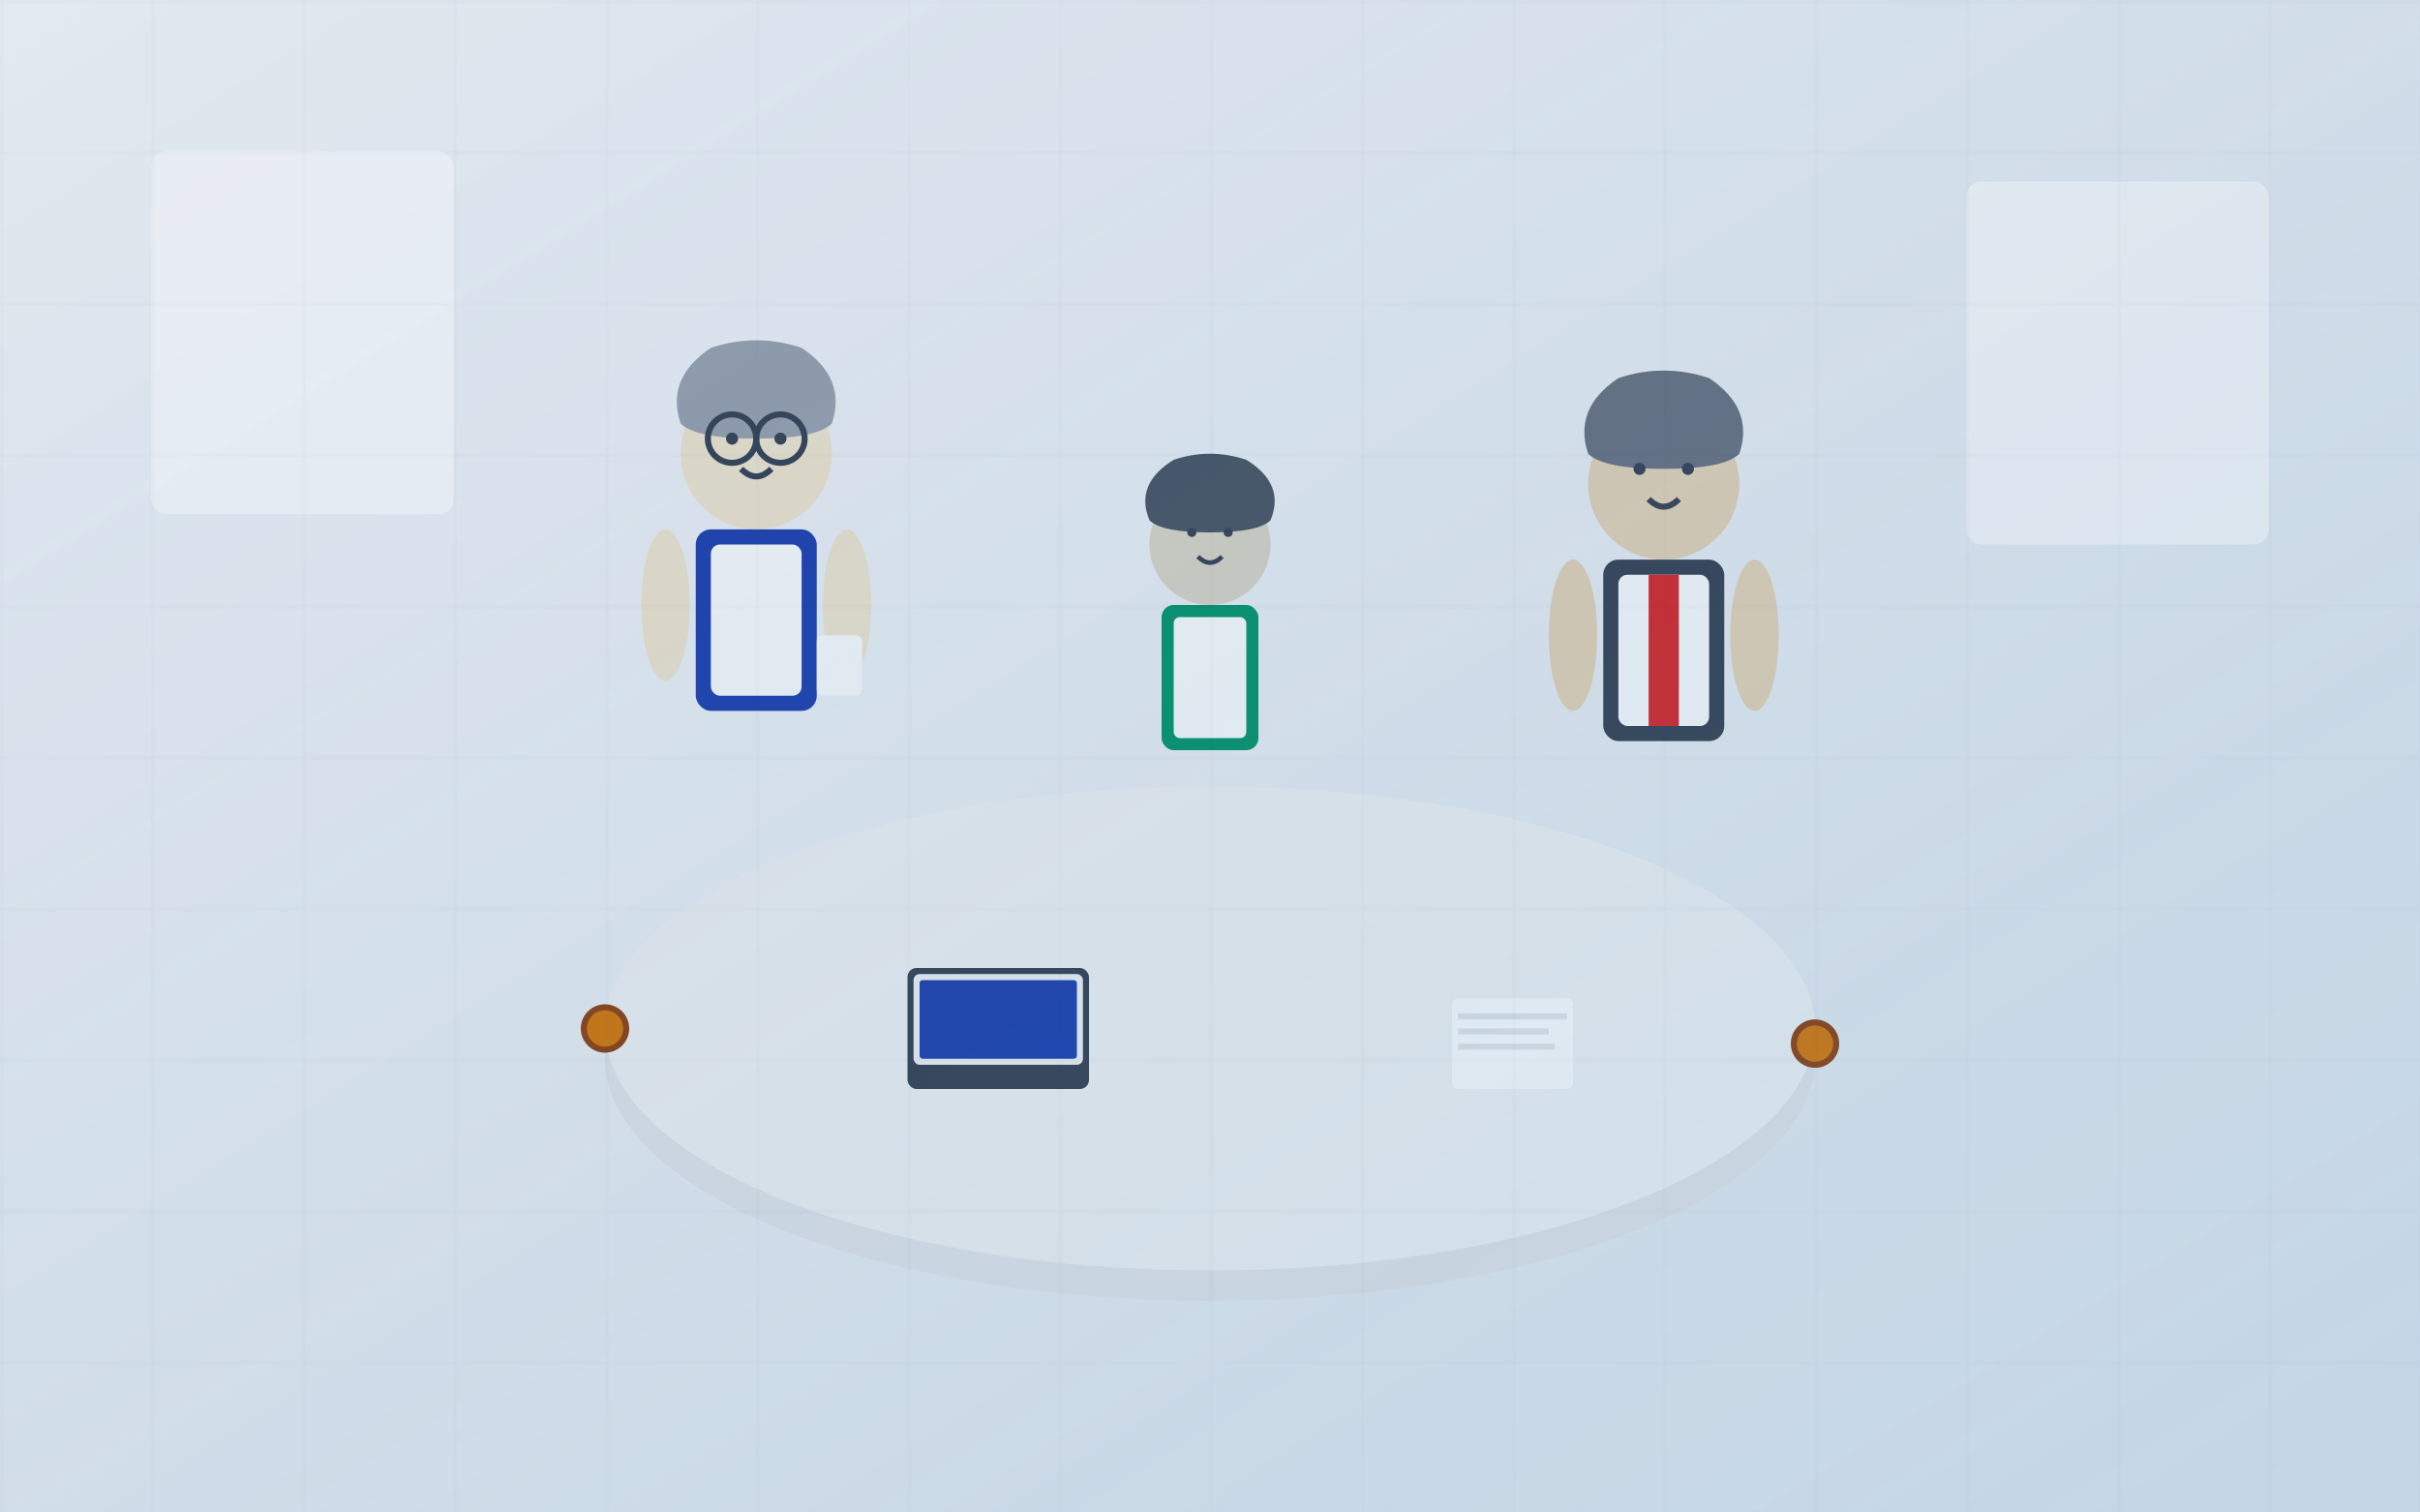 <svg width="800" height="500" viewBox="0 0 800 500" xmlns="http://www.w3.org/2000/svg">
  <!-- Hero Image: Profissionais 50+ em ambiente corporativo -->
  <defs>
    <linearGradient id="bgGrad" x1="0%" y1="0%" x2="100%" y2="100%">
      <stop offset="0%" style="stop-color:#F8FAFC"/>
      <stop offset="100%" style="stop-color:#E2E8F0"/>
    </linearGradient>
    <linearGradient id="overlay" x1="0%" y1="0%" x2="100%" y2="100%">
      <stop offset="0%" style="stop-color:#1B4B84;stop-opacity:0.1"/>
      <stop offset="100%" style="stop-color:#4A90BC;stop-opacity:0.2"/>
    </linearGradient>
  </defs>
  
  <!-- Background -->
  <rect width="800" height="500" fill="url(#bgGrad)"/>
  
  <!-- Office environment -->
  <!-- Conference table -->
  <ellipse cx="400" cy="350" rx="200" ry="80" fill="#E5E7EB"/>
  <ellipse cx="400" cy="340" rx="200" ry="80" fill="#F3F4F6"/>
  
  <!-- Professional 1 - Senior woman -->
  <g transform="translate(250, 150)">
    <!-- Head -->
    <circle cx="0" cy="0" r="25" fill="#F3E8D0"/>
    <!-- Hair (gray/silver) -->
    <path d="M-25 -10 Q-30 -25 -15 -35 Q0 -40 15 -35 Q30 -25 25 -10 Q20 -5 0 -5 Q-20 -5 -25 -10" fill="#9CA3AF"/>
    <!-- Face features -->
    <circle cx="-8" cy="-5" r="2" fill="#374151"/>
    <circle cx="8" cy="-5" r="2" fill="#374151"/>
    <path d="M-5 5 Q0 10 5 5" stroke="#374151" fill="none" stroke-width="2"/>
    <!-- Glasses -->
    <circle cx="-8" cy="-5" r="8" fill="none" stroke="#374151" stroke-width="2"/>
    <circle cx="8" cy="-5" r="8" fill="none" stroke="#374151" stroke-width="2"/>
    <line x1="0" y1="-5" x2="0" y2="-5" stroke="#374151" stroke-width="2"/>
    
    <!-- Body - business attire -->
    <rect x="-20" y="25" width="40" height="60" rx="5" fill="#1E40AF"/>
    <rect x="-15" y="30" width="30" height="50" rx="3" fill="#FFFFFF"/>
    <!-- Arms -->
    <ellipse cx="-30" cy="50" rx="8" ry="25" fill="#F3E8D0"/>
    <ellipse cx="30" cy="50" rx="8" ry="25" fill="#F3E8D0"/>
    <!-- Hands holding document -->
    <rect x="20" y="60" width="15" height="20" rx="2" fill="#FFFFFF"/>
  </g>
  
  <!-- Professional 2 - Senior man -->
  <g transform="translate(550, 160)">
    <!-- Head -->
    <circle cx="0" cy="0" r="25" fill="#E8D5B7"/>
    <!-- Hair (gray) -->
    <path d="M-25 -10 Q-30 -25 -15 -35 Q0 -40 15 -35 Q30 -25 25 -10 Q20 -5 0 -5 Q-20 -5 -25 -10" fill="#6B7280"/>
    <!-- Face features -->
    <circle cx="-8" cy="-5" r="2" fill="#374151"/>
    <circle cx="8" cy="-5" r="2" fill="#374151"/>
    <path d="M-5 5 Q0 10 5 5" stroke="#374151" fill="none" stroke-width="2"/>
    
    <!-- Body - business suit -->
    <rect x="-20" y="25" width="40" height="60" rx="5" fill="#374151"/>
    <rect x="-15" y="30" width="30" height="50" rx="3" fill="#FFFFFF"/>
    <rect x="-5" y="30" width="10" height="50" fill="#DC2626"/>
    <!-- Arms -->
    <ellipse cx="-30" cy="50" rx="8" ry="25" fill="#E8D5B7"/>
    <ellipse cx="30" cy="50" rx="8" ry="25" fill="#E8D5B7"/>
  </g>
  
  <!-- Professional 3 - Mid-ground -->
  <g transform="translate(400, 180)">
    <!-- Head -->
    <circle cx="0" cy="0" r="20" fill="#DDD6C7"/>
    <!-- Hair -->
    <path d="M-20 -8 Q-25 -20 -12 -28 Q0 -32 12 -28 Q25 -20 20 -8 Q16 -4 0 -4 Q-16 -4 -20 -8" fill="#4B5563"/>
    <!-- Face features -->
    <circle cx="-6" cy="-4" r="1.5" fill="#374151"/>
    <circle cx="6" cy="-4" r="1.5" fill="#374151"/>
    <path d="M-4 4 Q0 8 4 4" stroke="#374151" fill="none" stroke-width="1.5"/>
    
    <!-- Body -->
    <rect x="-16" y="20" width="32" height="48" rx="4" fill="#059669"/>
    <rect x="-12" y="24" width="24" height="40" rx="2" fill="#FFFFFF"/>
  </g>
  
  <!-- Office elements -->
  <!-- Laptop -->
  <g transform="translate(300, 320)">
    <rect x="0" y="0" width="60" height="40" rx="3" fill="#374151"/>
    <rect x="2" y="2" width="56" height="30" rx="2" fill="#F3F4F6"/>
    <rect x="4" y="4" width="52" height="26" rx="1" fill="#1E40AF"/>
  </g>
  
  <!-- Documents -->
  <g transform="translate(480, 330)">
    <rect x="0" y="0" width="40" height="30" rx="2" fill="#FFFFFF"/>
    <rect x="2" y="5" width="36" height="2" fill="#E5E7EB"/>
    <rect x="2" y="10" width="30" height="2" fill="#E5E7EB"/>
    <rect x="2" y="15" width="32" height="2" fill="#E5E7EB"/>
  </g>
  
  <!-- Coffee cups -->
  <circle cx="200" cy="340" r="8" fill="#92400E"/>
  <circle cx="200" cy="340" r="6" fill="#D97706"/>
  <circle cx="600" cy="345" r="8" fill="#92400E"/>
  <circle cx="600" cy="345" r="6" fill="#D97706"/>
  
  <!-- Subtle blue overlay for contrast -->
  <rect width="800" height="500" fill="url(#overlay)"/>
  
  <!-- Professional ambiance elements -->
  <!-- Windows in background -->
  <rect x="50" y="50" width="100" height="120" rx="5" fill="rgba(255,255,255,0.3)"/>
  <rect x="650" y="60" width="100" height="120" rx="5" fill="rgba(255,255,255,0.3)"/>
  
  <!-- Subtle grid pattern -->
  <pattern id="grid" width="50" height="50" patternUnits="userSpaceOnUse">
    <path d="M 50 0 L 0 0 0 50" fill="none" stroke="rgba(27,75,132,0.05)" stroke-width="1"/>
  </pattern>
  <rect width="800" height="500" fill="url(#grid)"/>
</svg>














